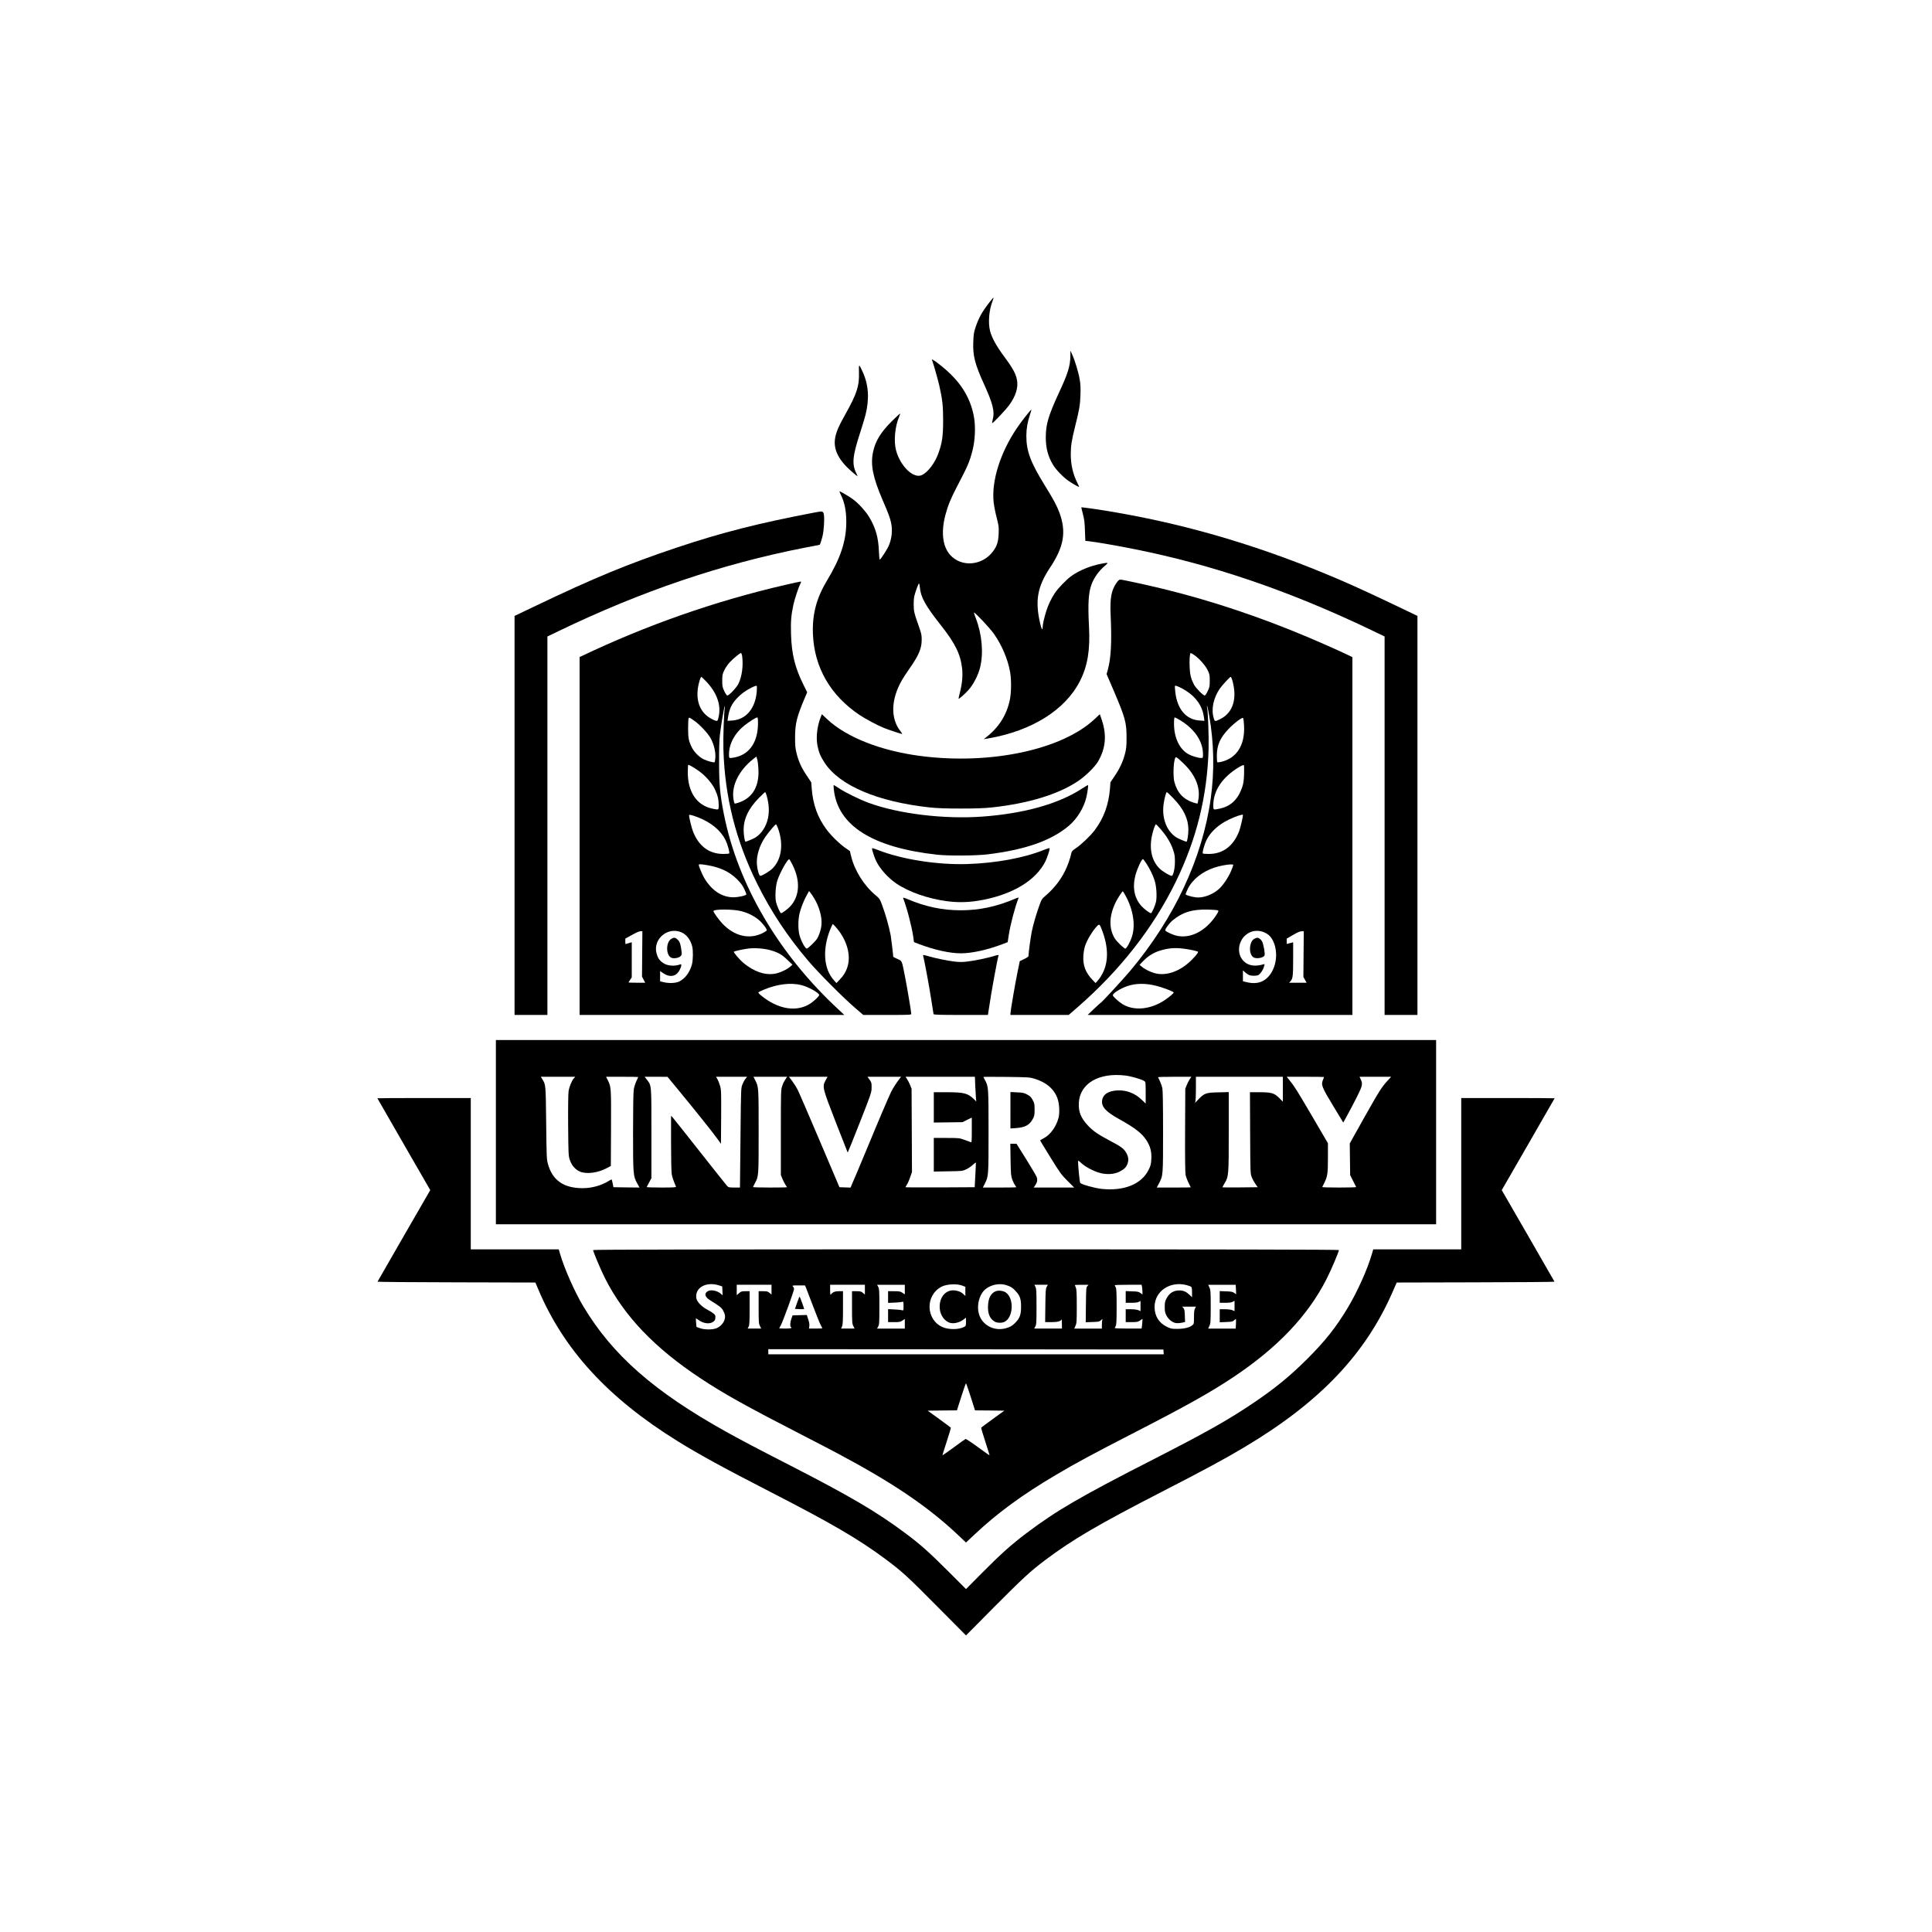 <?xml version="1.0" standalone="no"?>
<!DOCTYPE svg PUBLIC "-//W3C//DTD SVG 20010904//EN"
 "http://www.w3.org/TR/2001/REC-SVG-20010904/DTD/svg10.dtd">
<svg version="1.0" xmlns="http://www.w3.org/2000/svg"
 width="3000pt" height="3000pt" viewBox="0 0 3000 3000"
 preserveAspectRatio="xMidYMid meet">
<g transform="translate(0,3000) scale(0.1,-0.1)"
fill="#000000" stroke="none">
<path d="M15358 25298 c-112 -146 -160 -233 -210 -381 -26 -79 -31 -111 -35
-228 -8 -214 24 -340 169 -659 135 -297 166 -422 134 -540 -8 -30 -12 -57 -9
-60 8 -8 218 214 267 284 99 138 139 266 118 384 -16 94 -65 185 -197 362
-122 165 -193 293 -221 400 -33 127 -17 325 38 464 10 27 17 51 14 53 -2 2
-33 -33 -68 -79z"/>
<path d="M16621 24477 c-2 -158 -36 -272 -176 -572 -164 -355 -205 -490 -206
-690 -1 -168 33 -300 112 -432 48 -79 156 -191 241 -250 67 -46 149 -93 163
-93 3 0 -8 26 -24 58 -71 141 -104 287 -104 452 0 125 14 216 69 435 63 250
76 324 81 476 4 112 2 171 -12 250 -18 108 -74 293 -118 389 l-26 55 0 -78z"/>
<path d="M14474 24404 c21 -54 89 -294 111 -390 49 -215 60 -315 60 -549 -1
-245 -15 -341 -76 -510 -52 -143 -157 -283 -250 -330 -129 -67 -339 132 -406
385 -37 139 -16 369 47 514 11 27 19 51 16 53 -2 3 -58 -49 -124 -114 -175
-173 -261 -313 -296 -485 -41 -197 -2 -391 150 -745 91 -211 109 -260 129
-343 27 -119 15 -248 -35 -365 -24 -56 -127 -215 -139 -215 -5 0 -11 62 -14
138 -8 205 -50 353 -146 516 -54 93 -176 227 -265 290 -61 43 -186 116 -199
116 -4 0 4 -22 17 -48 60 -119 88 -255 87 -428 0 -292 -88 -559 -299 -908
-164 -272 -231 -525 -219 -831 21 -520 272 -955 727 -1259 86 -58 276 -159
370 -197 90 -36 283 -100 288 -95 2 3 -10 22 -26 43 -157 197 -148 497 25 795
20 35 71 113 113 173 145 205 192 315 192 450 1 69 -5 97 -41 200 -76 214 -83
243 -83 345 -1 52 4 115 11 140 19 74 63 190 71 190 4 0 10 -26 13 -57 14
-157 85 -286 332 -598 219 -279 300 -444 325 -667 12 -106 0 -236 -34 -368
-13 -52 -23 -96 -21 -99 7 -7 84 60 149 130 79 86 156 234 186 359 54 225 28
513 -69 764 -17 44 -29 82 -27 84 11 10 248 -243 308 -328 124 -175 218 -397
253 -596 21 -121 19 -317 -4 -429 -49 -237 -169 -427 -366 -582 l-40 -31 77
13 c672 117 1190 442 1417 889 119 234 160 479 141 841 -19 366 -9 535 41 665
40 105 113 206 201 280 68 57 64 59 -58 35 -165 -32 -336 -102 -459 -190 -74
-52 -207 -191 -256 -265 -55 -83 -104 -185 -133 -280 -32 -99 -56 -209 -56
-251 0 -57 -18 -28 -39 61 -81 353 -43 568 152 863 218 327 257 557 148 856
-38 103 -92 205 -227 423 -223 361 -288 535 -287 773 1 116 17 208 57 328 13
40 23 73 21 75 -7 7 -161 -189 -230 -293 -255 -381 -390 -813 -356 -1142 6
-56 27 -164 47 -240 33 -128 35 -146 31 -248 -5 -128 -26 -195 -88 -277 -166
-223 -489 -250 -664 -56 -118 130 -145 353 -76 618 39 149 84 259 184 450 167
319 192 377 239 560 38 149 48 355 24 500 -41 253 -158 474 -355 671 -85 85
-227 200 -284 231 -17 9 -19 8 -13 -8z"/>
<path d="M13338 24212 c6 -208 -33 -326 -213 -648 -101 -179 -142 -275 -157
-366 -31 -176 54 -345 259 -522 48 -42 88 -74 90 -73 1 2 -9 25 -22 52 -69
140 -57 265 64 635 33 102 69 221 80 265 63 253 49 470 -43 669 -60 132 -62
131 -58 -12z"/>
<path d="M16790 22121 c0 -4 12 -51 26 -106 21 -79 27 -132 31 -256 l6 -157
61 -7 c103 -11 459 -73 696 -121 1213 -242 2387 -641 3633 -1234 l257 -123 0
-2938 0 -2939 255 0 255 0 0 3098 0 3098 -332 159 c-405 193 -666 313 -898
412 -1156 494 -2280 832 -3435 1033 -250 44 -555 88 -555 81z"/>
<path d="M12660 22044 c-881 -168 -1442 -310 -2155 -548 -747 -250 -1284 -471
-2182 -901 l-333 -159 0 -3098 0 -3098 255 0 255 0 0 2938 0 2939 173 83
c1288 621 2532 1042 3815 1294 128 25 235 46 238 46 7 0 24 49 45 130 22 86
34 274 22 340 -10 53 -18 56 -133 34z"/>
<path d="M17336 20948 c-81 -118 -102 -238 -90 -503 19 -413 6 -665 -44 -846
l-19 -66 109 -254 c181 -423 201 -496 201 -734 0 -139 -4 -173 -26 -256 -31
-119 -81 -225 -162 -344 l-62 -92 -7 -94 c-20 -254 -96 -462 -238 -651 -68
-90 -204 -219 -293 -280 -52 -35 -65 -49 -70 -78 -14 -71 -58 -198 -97 -274
-71 -143 -170 -269 -294 -377 -65 -55 -70 -63 -102 -151 -51 -141 -98 -301
-121 -415 -17 -84 -51 -332 -51 -380 0 -7 -30 -28 -67 -45 l-68 -33 -32 -155
c-36 -172 -113 -622 -113 -657 l0 -23 453 0 452 0 140 122 c655 570 1173 1231
1521 1943 325 666 490 1332 511 2065 5 197 -9 585 -24 650 -3 14 -3 22 1 19 4
-3 18 -69 31 -145 76 -425 85 -868 25 -1295 -129 -926 -565 -1858 -1250 -2674
-114 -135 -441 -490 -459 -497 -5 -2 -52 -45 -105 -95 l-97 -93 2056 0 2055 0
0 2778 0 2778 -47 23 c-109 53 -412 189 -623 278 -751 319 -1532 580 -2270
759 -268 65 -631 144 -664 144 -17 0 -33 -14 -60 -52z m1206 -1118 c74 -49
177 -165 212 -239 28 -60 31 -75 31 -161 0 -86 -3 -101 -32 -162 -19 -41 -38
-68 -47 -68 -24 0 -140 119 -166 170 -46 90 -62 152 -67 266 -6 113 2 224 16
224 4 0 28 -14 53 -30z m593 -392 c80 -280 13 -503 -182 -601 -89 -45 -90 -45
-107 14 -41 136 -4 311 95 456 36 52 157 183 170 183 5 0 15 -24 24 -52z
m-720 -163 c163 -104 257 -243 280 -414 l7 -54 -74 5 c-210 13 -348 175 -378
441 -6 48 -8 92 -5 97 7 12 96 -27 170 -75z m-96 -455 c229 -136 361 -331 361
-532 0 -57 -1 -58 -28 -58 -45 0 -141 28 -194 57 -142 77 -228 256 -228 475 0
63 4 98 11 98 6 0 41 -18 78 -40z m999 -93 c13 -300 -115 -501 -356 -557 -29
-7 -56 -9 -60 -5 -4 4 -7 50 -7 103 1 162 51 276 183 414 87 91 210 184 225
169 5 -5 12 -61 15 -124z m-944 -578 c181 -171 265 -368 236 -553 -6 -39 -13
-72 -15 -74 -2 -2 -33 6 -68 17 -155 52 -249 155 -292 322 -19 72 -16 269 6
346 14 53 18 51 133 -58z m944 -171 c-5 -108 -10 -147 -31 -206 -65 -187 -175
-291 -346 -328 -105 -22 -101 -24 -101 54 1 228 143 438 404 593 34 20 65 33
70 28 5 -4 6 -68 4 -141z m-1095 -377 c157 -164 229 -315 230 -481 1 -73 -17
-190 -29 -190 -14 0 -126 47 -156 66 -153 97 -231 301 -199 523 14 94 38 181
50 181 5 0 52 -45 104 -99z m1077 -255 c0 -37 -38 -197 -60 -256 -89 -228
-251 -350 -469 -350 -49 0 -92 3 -94 8 -10 16 25 142 57 207 64 128 185 240
345 317 103 50 221 90 221 74z m-1276 -223 c91 -105 153 -207 189 -311 26 -74
31 -102 31 -187 1 -105 -25 -225 -49 -225 -30 0 -145 69 -191 115 -118 117
-160 299 -118 502 17 85 51 183 63 183 5 0 39 -35 75 -77z m-227 -526 c56 -85
106 -187 133 -272 27 -85 37 -246 21 -326 -13 -60 -65 -179 -79 -179 -19 0
-100 60 -144 107 -113 122 -147 288 -98 479 27 103 96 254 118 254 4 0 26 -29
49 -63z m1353 -28 c0 -6 -14 -45 -31 -87 -42 -103 -128 -230 -192 -287 -101
-89 -250 -143 -357 -129 -73 9 -160 36 -160 48 0 6 16 45 35 85 69 144 226
268 415 330 118 38 290 62 290 40z m-1676 -471 c122 -219 161 -462 103 -641
-27 -85 -84 -187 -104 -187 -18 0 -132 109 -160 154 -98 155 -93 356 14 571
31 62 99 165 108 165 2 0 20 -28 39 -62z m1439 -235 c12 -7 8 -19 -27 -73
-164 -252 -410 -375 -631 -316 -56 15 -150 60 -160 77 -10 16 60 113 114 158
152 126 309 174 553 167 75 -2 143 -8 151 -13z m-1799 -312 c96 -254 100 -476
11 -657 -19 -39 -52 -91 -74 -115 l-39 -44 -47 49 c-108 112 -150 222 -143
369 3 53 14 119 26 157 27 83 103 214 166 286 57 66 59 65 100 -45z m2518 -29
c66 -29 105 -68 137 -135 106 -222 23 -531 -166 -623 -66 -33 -152 -38 -245
-15 l-58 14 0 85 0 84 36 -32 c20 -17 48 -36 62 -41 37 -14 113 -14 139 -1 33
18 73 75 89 128 14 46 14 46 -9 40 -114 -33 -204 -25 -272 22 -181 126 -118
427 103 489 58 16 128 10 184 -15z m610 -337 l-3 -356 25 -44 25 -45 -136 0
-136 0 21 23 c37 39 42 81 42 349 l0 256 -50 -13 -50 -13 0 41 0 42 98 57 c66
39 108 57 132 57 l35 1 -3 -355z m-1862 84 c73 -9 175 -29 218 -44 18 -6 -15
-52 -94 -131 -162 -163 -363 -243 -535 -214 -77 13 -183 62 -239 109 l-35 29
55 57 c75 78 158 130 254 161 132 42 236 51 376 33z m-432 -575 c99 -24 267
-87 277 -104 6 -9 -64 -69 -138 -119 -218 -148 -484 -173 -660 -61 -60 38
-147 118 -147 135 0 32 115 105 223 142 129 45 277 48 445 7z"/>
<path d="M19482 15425 c-84 -37 -99 -234 -21 -289 43 -30 160 -11 175 29 10
25 -15 166 -36 211 -11 22 -32 46 -46 52 -31 15 -31 15 -72 -3z"/>
<path d="M12185 20916 c-1084 -251 -2146 -623 -3162 -1108 l-23 -11 0 -2779 0
-2778 2056 0 2055 0 -88 82 c-930 859 -1565 1941 -1782 3033 -60 302 -75 458
-75 805 -1 202 4 354 12 425 18 150 62 415 73 440 8 17 9 17 5 -5 -15 -80 -28
-462 -23 -655 21 -738 193 -1420 526 -2090 215 -433 469 -816 796 -1200 154
-181 540 -569 720 -723 l130 -112 373 0 c354 0 372 1 372 18 0 31 -67 427
-100 593 -49 244 -41 226 -116 259 -35 16 -64 31 -64 34 0 24 -32 293 -39 331
-30 154 -85 344 -142 494 -26 70 -36 83 -94 131 -179 148 -328 388 -380 610
l-18 75 -65 45 c-93 64 -222 189 -296 288 -139 185 -213 389 -232 642 l-7 92
-72 108 c-82 122 -125 218 -157 347 -18 72 -22 116 -22 243 0 215 27 322 155
623 l33 77 -56 113 c-134 269 -186 481 -195 790 -6 196 2 296 37 457 19 86 80
272 106 322 17 33 17 38 2 37 -7 0 -116 -24 -243 -53z m-661 -1102 c20 -151
-3 -324 -60 -436 -29 -57 -144 -178 -170 -178 -9 0 -28 27 -47 68 -29 61 -32
76 -32 162 0 86 3 101 32 163 18 37 56 93 85 124 59 62 157 143 174 143 6 0
14 -21 18 -46z m-563 -391 c170 -177 238 -366 199 -550 -17 -79 -19 -80 -93
-45 -214 100 -290 333 -200 615 8 26 18 47 22 47 4 0 37 -30 72 -67z m789
-170 c-24 -259 -169 -427 -379 -441 l-74 -5 7 49 c19 131 57 215 140 302 65
69 130 116 224 164 56 27 78 34 83 25 3 -6 3 -49 -1 -94z m-965 -448 c84 -59
205 -190 249 -267 50 -90 80 -212 74 -300 -3 -38 -8 -71 -11 -74 -9 -10 -107
16 -167 44 -67 31 -149 112 -183 178 -53 106 -62 150 -62 299 0 77 3 148 7
158 9 21 9 21 93 -38z m985 -37 c-1 -280 -121 -467 -335 -523 -33 -8 -72 -15
-87 -15 -27 0 -28 1 -28 58 0 160 87 325 237 445 72 58 180 126 201 127 9 0
12 -25 12 -92z m7 -715 c14 -285 -107 -467 -351 -529 -23 -5 -24 -3 -36 65
-35 208 82 447 305 624 l50 39 13 -43 c8 -24 16 -95 19 -156z m-921 -28 c98
-70 199 -186 244 -279 44 -93 60 -160 60 -251 0 -75 4 -73 -101 -51 -239 51
-379 258 -379 561 0 61 3 114 6 118 7 7 87 -39 170 -98z m1048 -377 c37 -131
44 -243 21 -353 -27 -129 -99 -239 -193 -299 -30 -19 -142 -66 -156 -66 -12 0
-30 117 -29 190 1 166 75 322 231 483 52 53 99 97 103 97 5 0 15 -24 23 -52z
m-1064 -340 c204 -80 351 -202 426 -353 32 -65 67 -191 57 -207 -2 -5 -45 -8
-94 -8 -217 0 -380 122 -468 349 -24 63 -61 215 -61 253 0 13 51 1 140 -34z
m1239 -165 c91 -245 59 -487 -83 -628 -46 -46 -161 -115 -191 -115 -17 0 -44
90 -51 170 -13 132 37 299 127 430 54 79 157 200 169 200 4 0 17 -26 29 -57z
m228 -574 c124 -247 110 -485 -35 -642 -44 -47 -125 -107 -144 -107 -14 0 -66
119 -79 179 -16 80 -6 241 21 326 38 120 160 339 185 332 5 -1 29 -41 52 -88z
m-1321 -4 c199 -34 341 -102 456 -215 58 -58 86 -95 113 -151 19 -40 35 -79
35 -85 0 -19 -120 -47 -200 -47 -183 -1 -347 110 -462 313 -27 48 -78 171 -78
189 0 15 31 14 136 -4z m1658 -516 c78 -131 122 -288 112 -406 -6 -75 -34
-165 -71 -223 -25 -40 -140 -150 -157 -150 -25 0 -89 117 -114 211 -23 85 -22
241 1 334 23 91 67 204 112 284 l36 65 24 -30 c13 -16 38 -54 57 -85z m-1131
-198 c101 -27 188 -70 263 -130 64 -52 140 -152 129 -170 -3 -6 -30 -23 -58
-38 -208 -106 -442 -52 -629 145 -54 57 -135 168 -140 193 -7 34 306 34 435 0z
m1466 -247 c168 -191 239 -431 181 -615 -23 -77 -62 -140 -125 -205 l-47 -49
-40 45 c-158 175 -180 478 -56 788 18 45 36 82 39 82 4 0 26 -21 48 -46z
m-2396 -82 c81 -36 142 -118 167 -224 14 -64 12 -206 -5 -271 -32 -125 -110
-228 -203 -270 -55 -25 -158 -28 -239 -8 l-53 13 0 79 0 80 44 -30 c109 -75
208 -56 261 50 30 59 33 94 8 84 -90 -34 -204 -24 -271 25 -54 39 -79 77 -98
149 -56 222 178 416 389 323z m-611 -334 l-3 -353 25 -47 25 -48 -129 0 c-72
0 -130 2 -130 5 0 2 11 21 25 41 l25 37 0 273 0 273 -47 -14 c-27 -8 -49 -15
-50 -15 -2 0 -3 19 -3 43 l0 42 103 57 c61 35 114 58 132 58 l30 0 -3 -352z
m1995 56 c120 -35 175 -67 263 -152 l75 -72 -35 -31 c-55 -47 -162 -96 -239
-109 -155 -26 -323 32 -489 169 -52 43 -153 161 -147 172 6 9 130 37 217 49
101 14 256 3 355 -26z m478 -541 c106 -26 275 -121 275 -154 0 -18 -73 -89
-132 -129 -213 -142 -506 -96 -771 123 -26 21 -45 43 -42 47 3 4 40 23 83 41
211 88 419 114 587 72z"/>
<path d="M10428 15424 c-88 -47 -92 -249 -7 -294 34 -19 115 -7 144 20 21 20
23 29 19 69 -14 116 -26 155 -59 188 -36 36 -56 40 -97 17z"/>
<path d="M12746 18870 c-58 -146 -78 -319 -52 -450 22 -108 46 -165 112 -266
231 -352 820 -603 1624 -691 125 -13 245 -18 490 -18 245 0 365 5 490 18 561
62 1018 201 1324 404 117 77 264 221 315 306 125 212 141 428 49 679 l-20 58
-80 -75 c-506 -476 -1614 -713 -2695 -575 -619 79 -1155 289 -1456 570 l-85
80 -16 -40z"/>
<path d="M12947 17748 c56 -566 600 -910 1608 -1020 177 -19 596 -16 775 5
592 72 994 213 1269 446 127 108 233 281 270 441 21 94 33 190 24 190 -3 0
-49 -28 -101 -61 -360 -233 -893 -382 -1537 -429 -596 -43 -1301 42 -1771 215
-133 49 -362 161 -455 224 -42 28 -80 51 -83 51 -3 0 -3 -28 1 -62z"/>
<path d="M13540 16825 c0 -24 42 -150 67 -200 61 -122 186 -259 311 -344 199
-134 494 -237 795 -276 212 -27 411 -14 652 44 426 103 733 307 868 576 25 50
67 176 67 200 0 10 -25 3 -84 -20 -314 -127 -751 -208 -1201 -222 -460 -14
-1009 72 -1376 216 -67 26 -99 35 -99 26z"/>
<path d="M14023 16056 c60 -154 135 -443 158 -603 l11 -82 77 -30 c236 -90
478 -144 651 -144 173 0 415 54 651 144 l76 29 17 110 c26 168 97 437 151 573
6 14 -4 12 -64 -13 -278 -118 -546 -175 -831 -175 -287 0 -552 56 -829 174
-48 20 -71 26 -68 17z"/>
<path d="M14334 15161 c16 -52 99 -499 126 -681 18 -118 34 -221 36 -227 3
-10 96 -13 423 -13 l421 0 4 23 c3 12 10 58 16 102 27 196 129 755 146 799 4
11 -16 8 -78 -11 -113 -33 -290 -70 -409 -84 -77 -9 -121 -9 -198 0 -118 14
-295 51 -409 84 -71 21 -82 22 -78 8z"/>
<path d="M7700 12420 l0 -1430 7300 0 7300 0 0 1430 0 1430 -7300 0 -7300 0 0
-1430z m9775 879 c90 -11 250 -57 293 -85 21 -14 22 -19 22 -182 l0 -168 -59
57 c-106 103 -238 154 -380 147 -144 -7 -227 -63 -238 -161 -11 -93 63 -173
261 -282 248 -138 355 -220 426 -328 61 -94 84 -178 78 -293 -5 -83 -10 -104
-42 -168 -110 -224 -382 -334 -731 -297 -112 13 -313 69 -332 94 -8 10 -33
265 -33 333 0 17 8 13 49 -25 59 -56 181 -122 279 -151 108 -33 233 -26 317
17 69 36 98 63 120 115 24 58 19 115 -15 174 -39 69 -78 98 -259 193 -183 97
-257 148 -337 233 -111 119 -149 214 -142 353 16 301 310 474 723 424z m-8563
-42 c-33 -35 -72 -130 -83 -201 -6 -40 -9 -249 -7 -533 4 -450 5 -471 26 -534
28 -84 83 -148 154 -180 105 -46 287 -22 433 59 l50 27 3 590 c2 639 3 635
-53 748 l-24 47 249 0 c138 0 250 -2 250 -4 0 -2 -13 -32 -30 -67 -16 -35 -34
-93 -39 -129 -7 -40 -11 -297 -11 -660 0 -662 2 -682 65 -796 l35 -64 -203 2
-202 3 -11 58 c-7 32 -14 60 -16 62 -2 2 -24 -9 -48 -24 -113 -70 -261 -111
-402 -111 -295 0 -470 122 -540 377 -20 74 -21 108 -27 638 -7 603 -6 591 -62
681 l-21 34 268 0 267 0 -21 -23z m1623 -184 c249 -301 542 -668 605 -757 l55
-77 3 418 c2 400 1 421 -19 488 -11 39 -30 85 -41 103 l-20 32 242 0 242 0
-25 -30 c-14 -16 -36 -56 -48 -87 -23 -58 -23 -59 -30 -743 -4 -377 -7 -724
-8 -772 l-1 -88 -88 0 c-83 0 -90 2 -114 28 -14 15 -204 254 -423 532 -219
278 -408 516 -421 530 l-24 25 0 -420 c0 -241 5 -447 10 -484 9 -53 23 -94 67
-198 4 -10 -45 -13 -227 -13 -127 0 -230 3 -228 8 2 4 19 36 38 72 l35 65 0
695 c0 776 3 738 -71 836 l-34 44 178 0 177 -1 170 -206z m1670 180 c-37 -57
-43 -69 -61 -123 -18 -51 -19 -97 -19 -715 l0 -660 23 -57 c13 -31 34 -73 47
-93 14 -20 25 -38 25 -40 0 -3 -120 -5 -266 -5 -146 0 -264 3 -262 8 2 4 15
30 29 57 60 113 59 100 59 804 0 696 0 693 -54 799 l-26 52 261 0 261 0 -17
-27z m614 -30 c-53 -99 -49 -114 160 -652 99 -255 182 -466 184 -468 2 -1 86
207 187 464 180 458 184 470 184 545 1 70 -1 80 -31 122 l-33 46 261 0 261 0
-21 -27 c-54 -70 -101 -144 -134 -208 -34 -69 -213 -488 -349 -819 -38 -94
-117 -283 -175 -419 l-106 -248 -86 3 -86 3 -306 720 c-168 396 -322 752 -342
791 -20 40 -59 102 -86 138 l-50 66 300 0 299 0 -31 -57z m2325 -90 c4 -82 9
-168 11 -193 l5 -44 -42 41 c-91 87 -153 103 -415 103 l-203 0 0 -236 0 -235
223 3 223 3 72 36 72 35 0 -194 c0 -181 -1 -194 -17 -187 -10 4 -54 21 -98 36
-78 28 -86 29 -277 29 l-198 0 0 -261 0 -261 223 4 c216 3 223 4 279 30 31 14
77 45 102 69 26 23 48 40 49 38 2 -2 -2 -89 -8 -194 l-10 -190 -537 -3 c-296
-1 -538 0 -538 3 0 3 11 23 25 45 14 22 36 74 50 115 l26 76 -3 647 -3 647
-23 57 c-13 31 -34 73 -47 92 l-24 36 538 0 539 0 6 -147z m916 118 c186 -56
310 -162 361 -309 29 -81 36 -220 16 -299 -35 -136 -126 -263 -229 -317 -29
-16 -55 -30 -57 -32 -2 -2 70 -121 160 -266 151 -244 171 -271 266 -365 l103
-103 -314 0 -315 0 24 35 c32 48 38 83 23 127 -7 20 -80 144 -163 277 l-150
240 -48 1 -49 0 4 -247 c4 -225 6 -253 26 -308 12 -33 31 -72 42 -87 11 -15
20 -30 20 -33 0 -3 -117 -5 -259 -5 l-260 0 30 58 c59 117 59 117 59 812 0
689 -1 701 -56 799 -13 24 -24 46 -24 48 0 3 161 3 358 1 335 -4 362 -6 432
-27z m2415 -7 c-13 -19 -34 -61 -47 -92 l-23 -57 -3 -645 c-2 -424 1 -661 8
-695 6 -28 26 -82 45 -120 19 -38 35 -70 35 -72 0 -2 -119 -3 -264 -3 l-264 0
34 63 c64 122 64 116 64 804 0 424 -4 639 -11 675 -9 43 -35 108 -67 171 -2 4
114 7 257 7 l260 0 -24 -36z m1445 -157 l0 -194 -57 58 c-78 77 -120 89 -310
89 l-144 0 3 -632 c3 -631 3 -633 26 -689 12 -31 38 -78 57 -105 l35 -49 -271
-3 c-150 -1 -274 -1 -276 1 -2 2 12 30 31 61 65 107 66 125 66 806 l0 612
-162 -4 c-191 -4 -217 -13 -307 -107 l-54 -56 7 34 c3 18 6 109 6 202 l0 169
675 0 675 0 0 -193z m640 189 c0 -2 -7 -20 -15 -39 -35 -83 -24 -112 166 -425
l147 -243 35 63 c140 255 239 452 249 499 10 48 9 59 -10 102 l-21 47 246 0
245 0 -55 -60 c-92 -99 -134 -166 -367 -580 l-221 -395 3 -246 3 -246 45 -89
c25 -49 47 -92 48 -96 2 -5 -116 -8 -263 -8 -147 0 -265 3 -263 8 2 4 16 33
31 63 50 101 57 144 57 390 l0 227 -235 402 c-245 417 -286 484 -361 575 l-44
55 290 0 c159 0 290 -2 290 -4z"/>
<path d="M15690 12760 l0 -283 83 6 c143 10 211 46 262 138 27 49 30 62 30
149 0 87 -3 100 -30 150 -24 44 -41 61 -85 84 -47 26 -67 30 -157 34 l-103 5
0 -283z"/>
<path d="M5860 12946 c0 -2 185 -324 411 -715 l410 -711 -408 -707 c-224 -388
-409 -710 -411 -715 -2 -4 549 -9 1224 -10 l1227 -3 47 -110 c395 -935 1083
-1684 2160 -2352 333 -207 710 -413 1430 -783 968 -497 1383 -740 1800 -1050
265 -198 338 -265 842 -774 l408 -411 437 441 c450 452 566 559 795 731 430
322 819 549 1798 1053 697 358 990 517 1308 707 1161 694 1869 1440 2291 2413
l59 135 1227 3 c674 1 1225 6 1223 10 -2 5 -187 327 -411 715 l-408 707 410
711 c226 391 411 713 411 715 0 2 -326 4 -725 4 l-725 0 0 -1175 0 -1175 -683
0 -683 0 -23 -77 c-69 -237 -226 -585 -372 -828 -181 -303 -356 -523 -634
-800 -266 -265 -496 -453 -840 -685 -396 -266 -718 -447 -1538 -867 -1139
-581 -1512 -798 -1977 -1149 -240 -181 -399 -324 -691 -618 l-249 -251 -282
282 c-304 303 -428 413 -663 588 -448 334 -854 572 -1815 1065 -510 261 -744
385 -965 508 -1119 623 -1767 1193 -2219 1950 -129 215 -293 584 -357 805
l-23 77 -683 0 -683 0 0 1175 0 1175 -725 0 c-399 0 -725 -2 -725 -4z"/>
<path d="M9210 10589 c0 -26 119 -308 186 -440 296 -585 770 -1082 1484 -1553
367 -243 711 -434 1600 -891 201 -103 437 -226 525 -273 857 -456 1398 -822
1868 -1264 l127 -120 128 120 c355 335 746 622 1267 929 323 191 544 310 1247
672 778 400 1146 606 1493 836 698 463 1171 959 1464 1535 71 139 191 422 191
449 0 8 -1720 11 -5790 11 -4070 0 -5790 -3 -5790 -11z m1950 -547 l55 -18 3
-69 3 -69 -23 21 c-56 51 -154 72 -206 44 -62 -33 -48 -91 35 -142 142 -87
174 -112 199 -154 14 -24 28 -59 31 -78 12 -76 -42 -162 -127 -200 -60 -27
-193 -27 -265 0 l-50 19 -6 64 c-3 36 -4 67 -3 69 2 1 18 -9 37 -23 75 -57
171 -71 228 -33 28 19 35 30 37 64 3 35 -1 44 -28 66 -17 15 -62 43 -101 63
-82 43 -155 119 -165 170 -31 164 145 268 346 206z m3788 -7 l42 -17 0 -71 0
-71 -27 26 c-37 34 -63 47 -120 58 -148 28 -263 -97 -251 -275 7 -112 83 -212
173 -229 56 -11 139 11 190 50 l45 34 0 -65 c0 -60 -2 -65 -28 -79 -86 -45
-241 -45 -339 -2 -259 117 -267 494 -13 626 80 42 243 50 328 15z m673 11 c71
-22 101 -40 148 -91 69 -75 86 -122 86 -245 0 -123 -19 -177 -88 -248 -49 -50
-82 -70 -152 -88 -182 -49 -368 52 -415 226 -30 107 -7 240 55 330 72 104 236
155 366 116z m2804 -1 c32 -9 65 -21 72 -27 9 -7 13 -36 13 -86 l0 -76 -37 36
c-53 50 -97 70 -157 70 -94 1 -158 -40 -204 -127 -22 -42 -26 -63 -26 -130 0
-68 4 -88 27 -133 31 -59 89 -106 143 -116 19 -4 60 -2 91 4 l55 12 -4 98 c-2
79 -7 102 -22 119 l-19 21 107 0 107 0 -16 -30 c-11 -20 -15 -59 -15 -134 0
-101 -1 -105 -27 -125 -44 -36 -129 -56 -233 -56 -88 0 -101 3 -162 33 -123
60 -190 169 -190 307 0 244 238 407 497 340z m-6445 -71 l0 -76 -31 26 c-26
23 -40 26 -100 26 l-69 0 0 -250 c0 -232 2 -254 20 -290 l20 -40 -105 0 -106
0 16 30 c12 24 15 76 15 290 l0 260 -65 0 c-58 0 -68 -3 -100 -31 l-35 -31 0
81 0 81 270 0 270 0 0 -76z m1450 0 l0 -76 -31 26 c-26 23 -40 26 -100 26
l-69 0 0 -250 c0 -232 2 -254 20 -290 l20 -40 -104 0 -105 0 15 35 c11 27 14
89 14 290 l0 255 -63 0 c-62 0 -96 -13 -124 -50 -10 -12 -12 1 -13 68 l0 82
270 0 270 0 0 -76z m620 1 l0 -74 -36 24 c-33 22 -47 25 -130 25 l-94 0 0 -91
0 -90 98 4 c53 2 107 7 120 11 21 8 22 7 22 -64 0 -71 -1 -72 -22 -65 -13 4
-67 10 -120 12 l-98 5 0 -101 0 -101 94 0 c83 0 97 3 130 25 l36 24 0 -74 0
-75 -215 0 -216 0 18 33 c16 28 18 62 18 307 0 245 -2 279 -18 308 l-18 32
216 0 215 0 0 -75z m2203 43 c-16 -29 -18 -67 -21 -290 l-3 -258 96 0 c96 0
147 13 158 42 3 7 6 -22 6 -64 l1 -78 -215 0 -216 0 18 33 c16 28 18 62 18
307 0 237 -2 279 -17 308 l-16 32 104 0 105 0 -18 -32z m631 11 c-18 -19 -19
-42 -22 -291 l-3 -270 105 4 c95 3 107 5 132 28 21 20 26 21 21 7 -4 -10 -7
-45 -7 -78 l0 -59 -215 0 -214 0 19 43 c18 38 20 67 20 300 0 207 -3 265 -15
294 -8 19 -15 37 -15 39 0 2 48 4 107 4 l106 0 -19 -21z m850 -16 c3 -21 6
-55 6 -76 l0 -38 -31 23 c-26 20 -45 24 -130 26 l-99 4 0 -91 0 -91 88 0 c56
0 97 5 115 14 l27 15 0 -79 0 -79 -35 15 c-20 8 -67 14 -115 14 l-80 0 0 -100
0 -100 93 0 c82 0 96 3 130 25 l37 26 0 -23 c0 -13 -3 -47 -6 -75 l-7 -53
-208 0 c-115 0 -209 3 -209 8 1 4 7 18 15 32 11 20 14 80 14 300 0 220 -3 280
-14 300 -8 14 -14 28 -15 33 0 4 94 7 209 7 l208 0 7 -37z m1458 -37 l3 -74
-30 22 c-25 17 -47 22 -127 24 l-98 4 0 -91 0 -91 85 0 c58 0 96 5 115 15 l30
16 0 -80 0 -80 -35 15 c-20 8 -67 14 -115 14 l-80 0 0 -101 0 -101 99 4 c87 3
103 6 123 26 14 12 26 22 29 22 2 0 3 -34 1 -75 l-4 -75 -213 0 -214 0 19 43
c18 38 20 66 20 297 0 231 -2 259 -20 298 l-19 42 214 0 213 0 4 -74z m-6676
27 c9 -21 58 -150 110 -287 52 -138 106 -270 119 -294 14 -25 25 -46 25 -48 0
-2 -47 -4 -104 -4 l-104 0 5 39 c4 26 -2 62 -17 105 l-22 67 -111 -3 -110 -3
-18 -50 c-20 -56 -24 -121 -9 -130 28 -17 1 -25 -85 -25 -52 0 -95 2 -95 4 0
2 11 23 25 48 30 53 205 533 205 562 0 11 -7 28 -17 38 -15 17 -12 18 85 18
l102 0 16 -37z m5552 -995 l3 -38 -3070 0 -3071 0 0 40 0 40 3068 -2 3067 -3
3 -37z m-2995 -698 l67 -210 228 -2 227 -3 -177 -128 c-98 -71 -180 -132 -182
-136 -3 -4 26 -101 64 -217 37 -115 67 -210 65 -212 -1 -2 -83 56 -181 128
-98 72 -184 128 -190 126 -7 -3 -90 -61 -184 -131 -95 -69 -174 -125 -175
-123 -2 2 27 97 65 212 38 115 67 213 64 217 -2 4 -84 65 -182 136 l-177 128
227 3 227 2 67 210 c37 116 70 210 74 210 3 0 36 -94 73 -210z"/>
<path d="M15460 9949 c-73 -30 -112 -103 -118 -220 -6 -125 25 -203 102 -250
38 -23 115 -25 155 -4 135 69 150 356 24 452 -39 30 -119 41 -163 22z"/>
<path d="M12378 9773 l-34 -98 69 -3 c38 -2 71 -1 73 1 4 4 -62 187 -70 194
-2 2 -19 -40 -38 -94z"/>
</g>
</svg>
